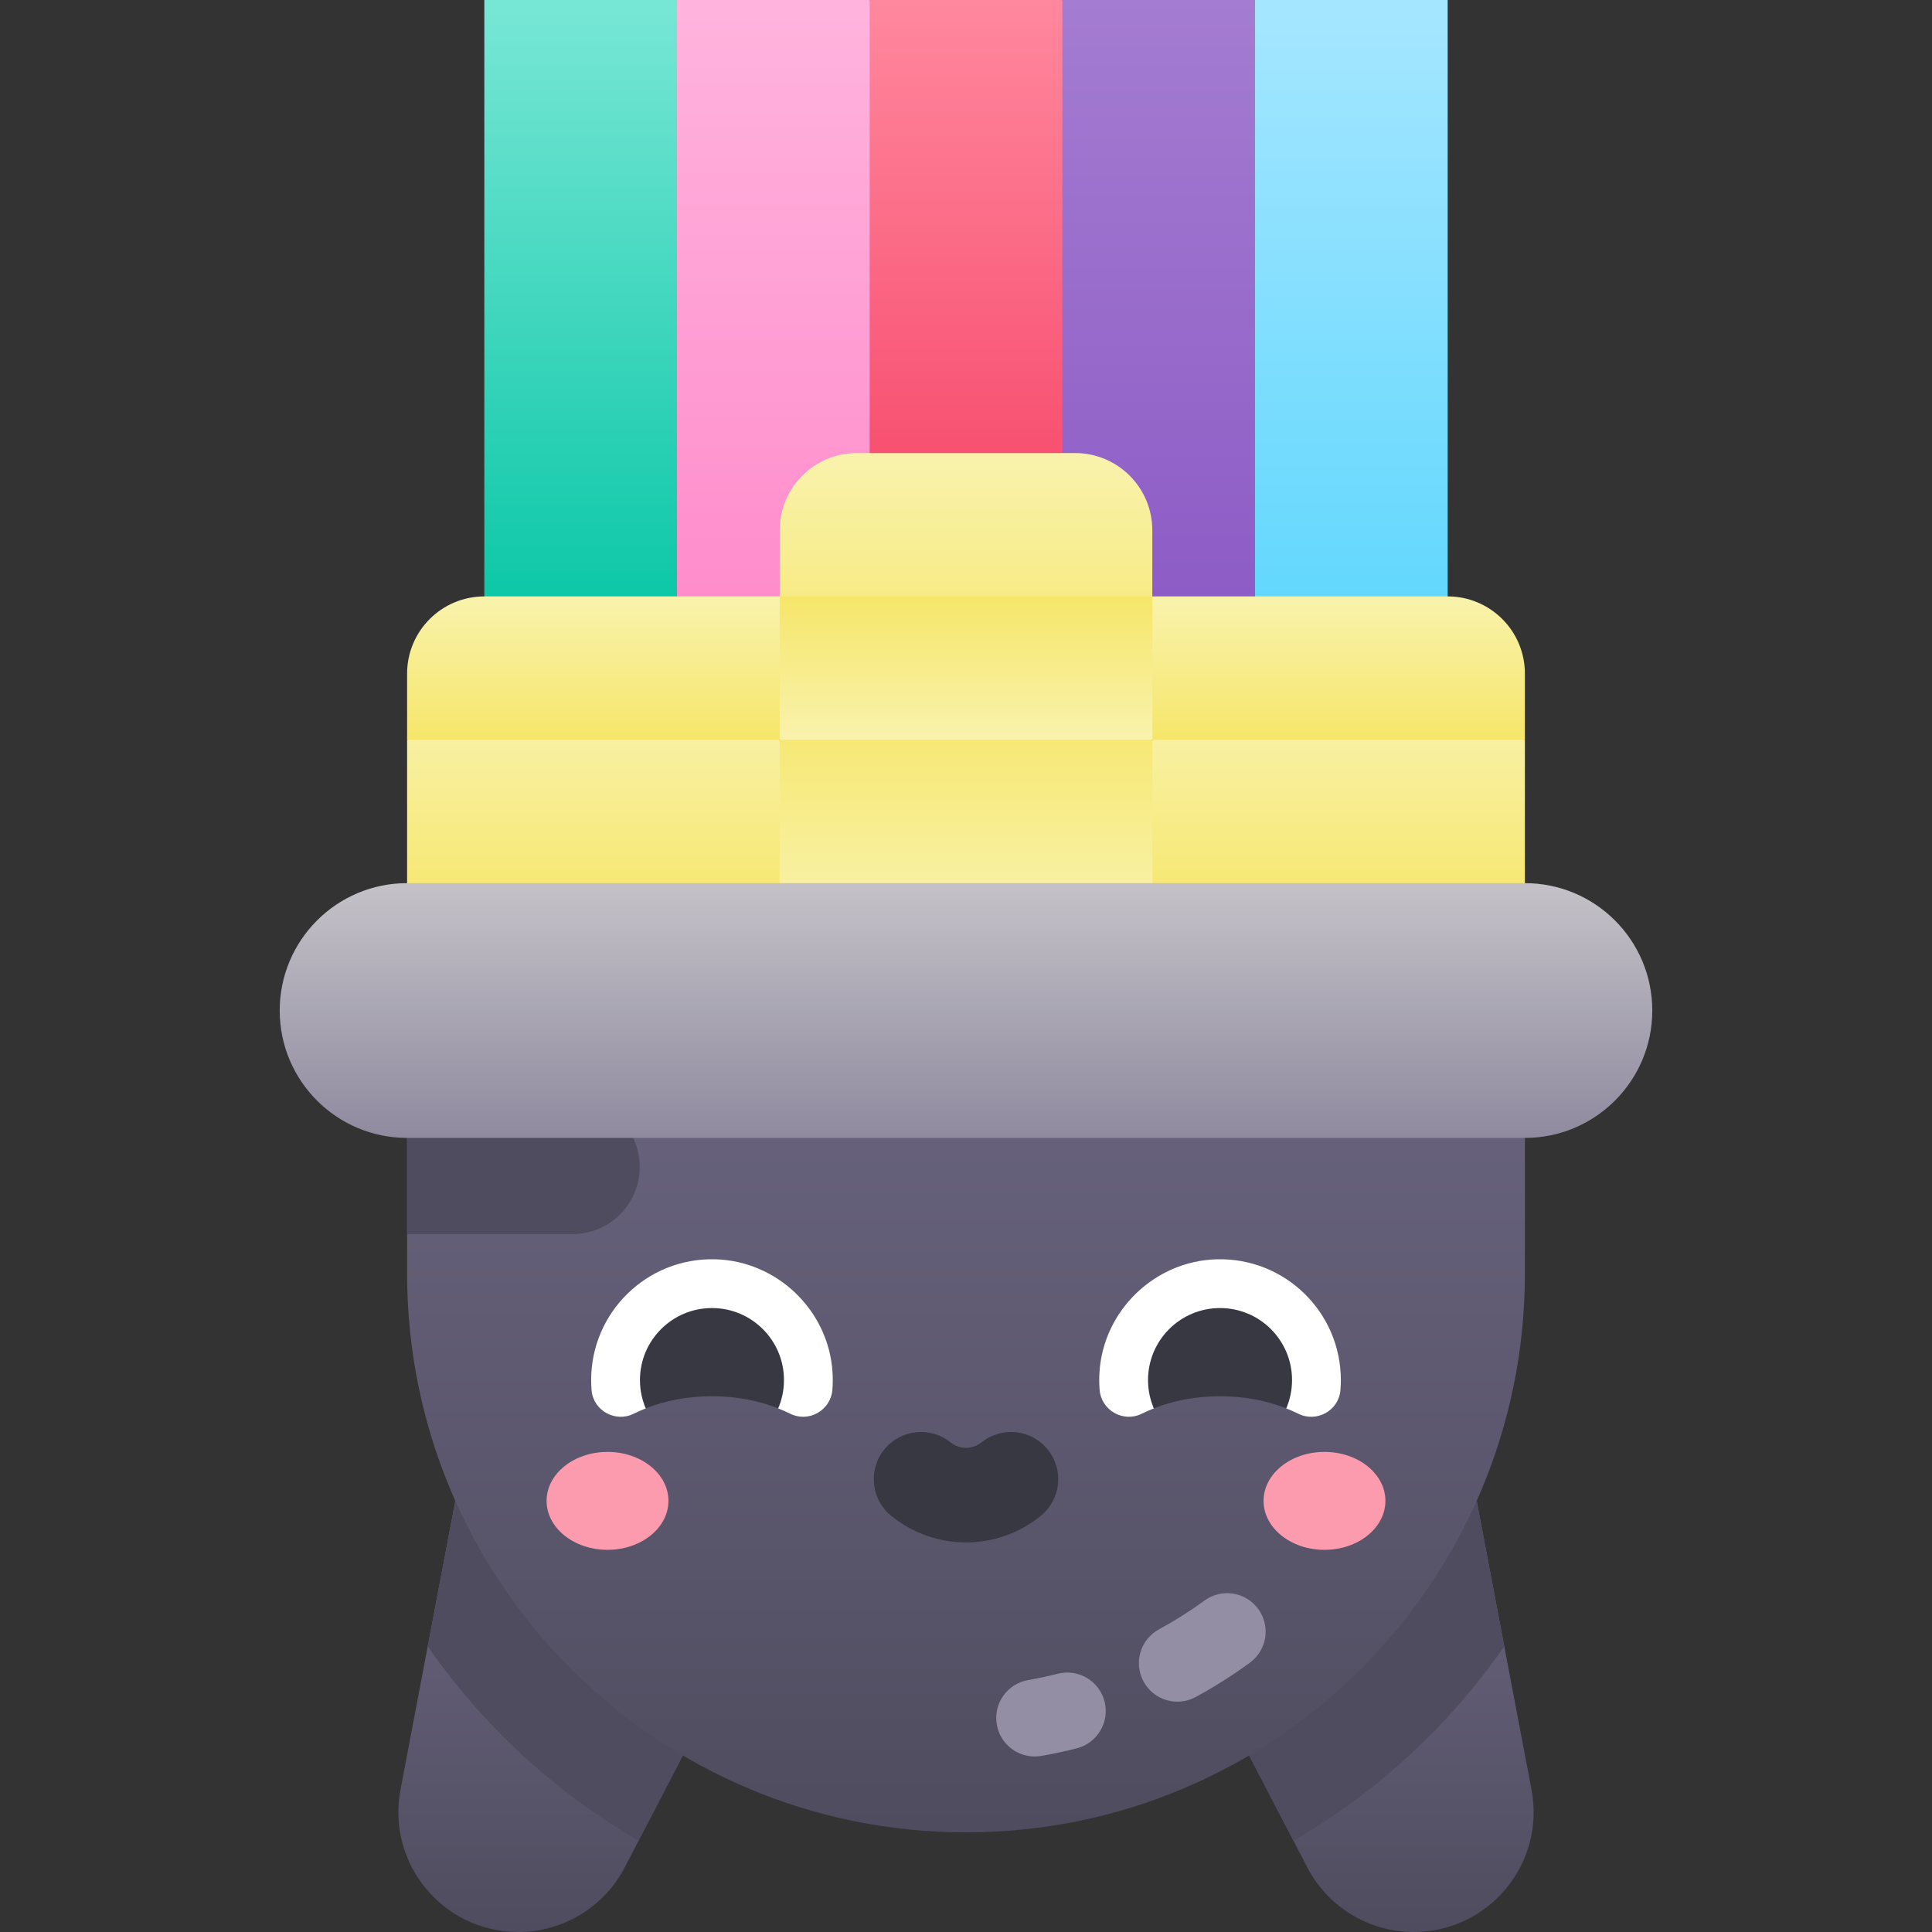 <svg id="Capa_1" enable-background="new 0 0 502 502" height="512" viewBox="0 0 502 502" width="512" xmlns="http://www.w3.org/2000/svg" xmlns:xlink="http://www.w3.org/1999/xlink"><rect x="0" y="0" width="502" height="502" fill="#333333" stroke="none"/><linearGradient id="lg1"><stop offset="0" stop-color="#4f4c5f"/><stop offset=".978" stop-color="#6a647f"/></linearGradient><linearGradient id="SVGID_1_" gradientUnits="userSpaceOnUse" x1="361.529" x2="361.529" xlink:href="#lg1" y1="502" y2="389.978"/><linearGradient id="SVGID_2_" gradientUnits="userSpaceOnUse" x1="140.471" x2="140.471" xlink:href="#lg1" y1="502" y2="389.978"/><linearGradient id="SVGID_3_" gradientUnits="userSpaceOnUse" x1="251" x2="251" xlink:href="#lg1" y1="476.114" y2="262.57"/><linearGradient id="lg2"><stop offset=".001" stop-color="#f6e66a"/><stop offset=".978" stop-color="#f9f2ab"/></linearGradient><linearGradient id="SVGID_4_" gradientUnits="userSpaceOnUse" x1="342.072" x2="342.072" xlink:href="#lg2" y1="239.41" y2="182.586"/><linearGradient id="SVGID_5_" gradientUnits="userSpaceOnUse" x1="159.296" x2="159.296" xlink:href="#lg2" y1="239.41" y2="182.586"/><linearGradient id="SVGID_6_" gradientUnits="userSpaceOnUse" x1="251" x2="251" y1="173.595" y2="0"><stop offset=".021" stop-color="#f5385d"/><stop offset="1" stop-color="#ff889e"/></linearGradient><linearGradient id="SVGID_7_" gradientUnits="userSpaceOnUse" x1="338.608" x2="338.608" y1="173.595" y2="0"><stop offset=".001" stop-color="#5bd6fd"/><stop offset=".978" stop-color="#a4e6ff"/></linearGradient><linearGradient id="SVGID_8_" gradientUnits="userSpaceOnUse" x1="163.392" x2="163.392" y1="173.595" y2="0"><stop offset="0" stop-color="#00c4a2"/><stop offset=".979" stop-color="#76e6d5"/></linearGradient><linearGradient id="SVGID_9_" gradientUnits="userSpaceOnUse" x1="200.938" x2="200.938" y1="0" y2="173.595"><stop offset=".021" stop-color="#ffb3dd"/><stop offset="1" stop-color="#ff88ca"/></linearGradient><linearGradient id="SVGID_10_" gradientUnits="userSpaceOnUse" x1="301.062" x2="301.062" y1="173.595" y2="0"><stop offset=".022" stop-color="#8b59c5"/><stop offset="1" stop-color="#a47cd1"/></linearGradient><linearGradient id="lg3"><stop offset=".022" stop-color="#f9f2ab"/><stop offset=".999" stop-color="#f6e66a"/></linearGradient><linearGradient id="SVGID_11_" gradientUnits="userSpaceOnUse" x1="251" x2="251" xlink:href="#lg3" y1="239.41" y2="182.586"/><linearGradient id="SVGID_12_" gradientUnits="userSpaceOnUse" x1="251" x2="251" xlink:href="#lg2" y1="182.586" y2="117.718"/><linearGradient id="SVGID_13_" gradientUnits="userSpaceOnUse" x1="159.296" x2="159.296" xlink:href="#lg2" y1="192.22" y2="154.969"/><linearGradient id="SVGID_14_" gradientUnits="userSpaceOnUse" x1="343.176" x2="343.176" xlink:href="#lg2" y1="192.22" y2="154.969"/><linearGradient id="SVGID_15_" gradientUnits="userSpaceOnUse" x1="251" x2="251" xlink:href="#lg3" y1="192.22" y2="154.969"/><linearGradient id="SVGID_16_" gradientUnits="userSpaceOnUse" x1="251" x2="251" y1="295.67" y2="229.471"><stop offset="0" stop-color="#8f8a9f"/><stop offset=".978" stop-color="#c3c1c7"/></linearGradient><g><path d="m397.938 465.027-14.248-75.05-59.127 66.14 15.11 29.086c5.361 10.32 16.023 16.796 27.652 16.796 19.539.001 34.258-17.775 30.613-36.972z" fill="url(#SVGID_1_)"/><path d="m104.062 465.027 14.248-75.05 59.127 66.14-15.11 29.086c-5.361 10.321-16.022 16.797-27.652 16.797-19.539 0-34.258-17.776-30.613-36.973z" fill="url(#SVGID_2_)"/><path d="m390.868 427.789-7.178-37.812-59.127 66.14 11.514 22.165c21.764-12.61 40.486-29.906 54.791-50.493z" fill="#4f4c5f"/><path d="m165.923 478.283 11.514-22.165-59.127-66.14-7.178 37.811c14.305 20.586 33.026 37.882 54.791 50.494z" fill="#4f4c5f"/><path d="m105.779 295.67v35.223c0 80.204 65.018 145.221 145.221 145.221 80.204 0 145.221-65.018 145.221-145.221v-35.223l-145.221-33.1z" fill="url(#SVGID_3_)"/><g><path d="m268.843 456.399c-4.77 0-8.993-3.425-9.84-8.286-.948-5.441 2.695-10.62 8.136-11.568 2.564-.447 5.157-1.002 7.705-1.65 5.354-1.363 10.795 1.874 12.156 7.227 1.361 5.352-1.874 10.795-7.227 12.156-3.041.774-6.138 1.437-9.203 1.97-.579.102-1.157.151-1.727.151z" fill="#938ea3"/></g><g><path d="m305.933 442.149c-3.548 0-6.983-1.892-8.796-5.228-2.636-4.853-.84-10.924 4.013-13.561 4.077-2.215 8.05-4.729 11.808-7.474 4.46-3.257 10.716-2.281 13.973 2.179s2.281 10.717-2.179 13.973c-4.473 3.266-9.202 6.259-14.055 8.896-1.516.824-3.151 1.215-4.764 1.215z" fill="#938ea3"/></g><path d="m299.407 192.22 48.407-9.634 48.407 9.634v47.19h-96.814l-11.485-24.802z" fill="url(#SVGID_4_)"/><path d="m202.593 192.22-48.407-9.634-48.407 9.634v47.19h96.814l10.221-28.412z" fill="url(#SVGID_5_)"/><path d="m276.031 173.594h-50.062l-25.031-86.797 25.031-86.797h50.062l25.031 86.797z" fill="url(#SVGID_6_)"/><path d="m326.092 173.594h50.062v-173.594h-50.062l-25.03 86.797z" fill="url(#SVGID_7_)"/><path d="m175.908 173.594h-50.062v-173.594h50.062l25.03 86.797z" fill="url(#SVGID_8_)"/><path d="m175.908 0h50.062v173.594h-50.062z" fill="url(#SVGID_9_)"/><path d="m276.031 173.594h50.061v-173.594h-50.061z" fill="url(#SVGID_10_)"/><ellipse cx="157.854" cy="389.978" fill="#fd9bae" rx="15.831" ry="12.722"/><ellipse cx="344.146" cy="389.978" fill="#fd9bae" rx="15.831" ry="12.722"/><path d="m251 400.774c-6.833 0-13.666-2.284-19.367-6.852-5.288-4.236-6.141-11.957-1.904-17.245 4.236-5.289 11.958-6.14 17.245-1.904 2.371 1.899 5.682 1.899 8.053 0 5.286-4.236 13.008-3.384 17.245 1.904 4.236 5.288 3.384 13.009-1.904 17.245-5.702 4.568-12.535 6.852-19.368 6.852z" fill="#383842"/><path d="m216.315 356.49c-1.05-16.052-14.416-28.871-30.497-29.283-17.713-.454-32.215 13.77-32.215 31.38 0 .894.038 1.779.111 2.653.447 5.31 6.207 8.473 10.969 6.082.996-.5 2.048-.95 3.124-1.376l-.023-.011 17.209-13.028 17.209 13.028-.029.008c1.076.426 2.129.876 3.125 1.376 4.816 2.418 10.558-.849 10.986-6.221.12-1.508.133-3.047.031-4.608z" fill="#fff"/><path d="m184.993 362.79c6.28 0 12.16 1.147 17.209 3.145.966-2.257 1.5-4.738 1.5-7.348 0-10.333-8.376-18.709-18.709-18.709s-18.709 8.376-18.709 18.709c0 2.61.534 5.091 1.5 7.348 5.049-1.998 10.929-3.145 17.209-3.145z" fill="#383842"/><path d="m299.407 192.22-48.407-9.634-48.407 9.634v47.19h96.814z" fill="url(#SVGID_11_)"/><path d="m279.34 117.718h-56.68c-11.083 0-20.067 8.985-20.067 20.068v17.184l48.407 27.616 48.407-27.617v-17.184c0-11.083-8.984-20.067-20.067-20.067z" fill="url(#SVGID_12_)"/><path d="m202.593 154.969h-76.747c-11.083 0-20.067 8.984-20.067 20.067v17.184h96.814l10.221-15.534z" fill="url(#SVGID_13_)"/><path d="m376.154 154.969h-76.747l-9.276 18.626 9.276 18.626h96.814v-17.184c0-11.084-8.984-20.068-20.067-20.068z" fill="url(#SVGID_14_)"/><path d="m202.593 154.969h96.814v37.251h-96.814z" fill="url(#SVGID_15_)"/><path d="m160.721 290.501-29.721-27.931-25.222 33.099v25h42.991c9.638 0 17.452-7.813 17.452-17.452 0-4.815-1.99-9.418-5.5-12.716z" fill="#4f4c5f"/><path d="m396.221 229.471h-290.442c-18.28 0-33.099 14.819-33.099 33.099 0 18.28 14.819 33.099 33.099 33.099h290.443c18.28 0 33.099-14.819 33.099-33.099 0-18.28-14.819-33.099-33.1-33.099z" fill="url(#SVGID_16_)"/><path d="m285.685 356.49c1.05-16.052 14.416-28.871 30.497-29.283 17.713-.454 32.215 13.77 32.215 31.38 0 .894-.038 1.779-.111 2.653-.447 5.31-6.207 8.473-10.969 6.082-.996-.5-2.048-.95-3.124-1.376l.023-.011-17.209-13.028-17.209 13.028.029.008c-1.076.426-2.129.876-3.125 1.376-4.816 2.418-10.558-.849-10.986-6.221-.12-1.508-.133-3.047-.031-4.608z" fill="#fff"/><path d="m317.007 362.79c-6.28 0-12.16 1.147-17.209 3.145-.966-2.257-1.5-4.738-1.5-7.348 0-10.333 8.376-18.709 18.709-18.709s18.709 8.376 18.709 18.709c0 2.61-.534 5.091-1.5 7.348-5.049-1.998-10.929-3.145-17.209-3.145z" fill="#383842"/></g></svg>